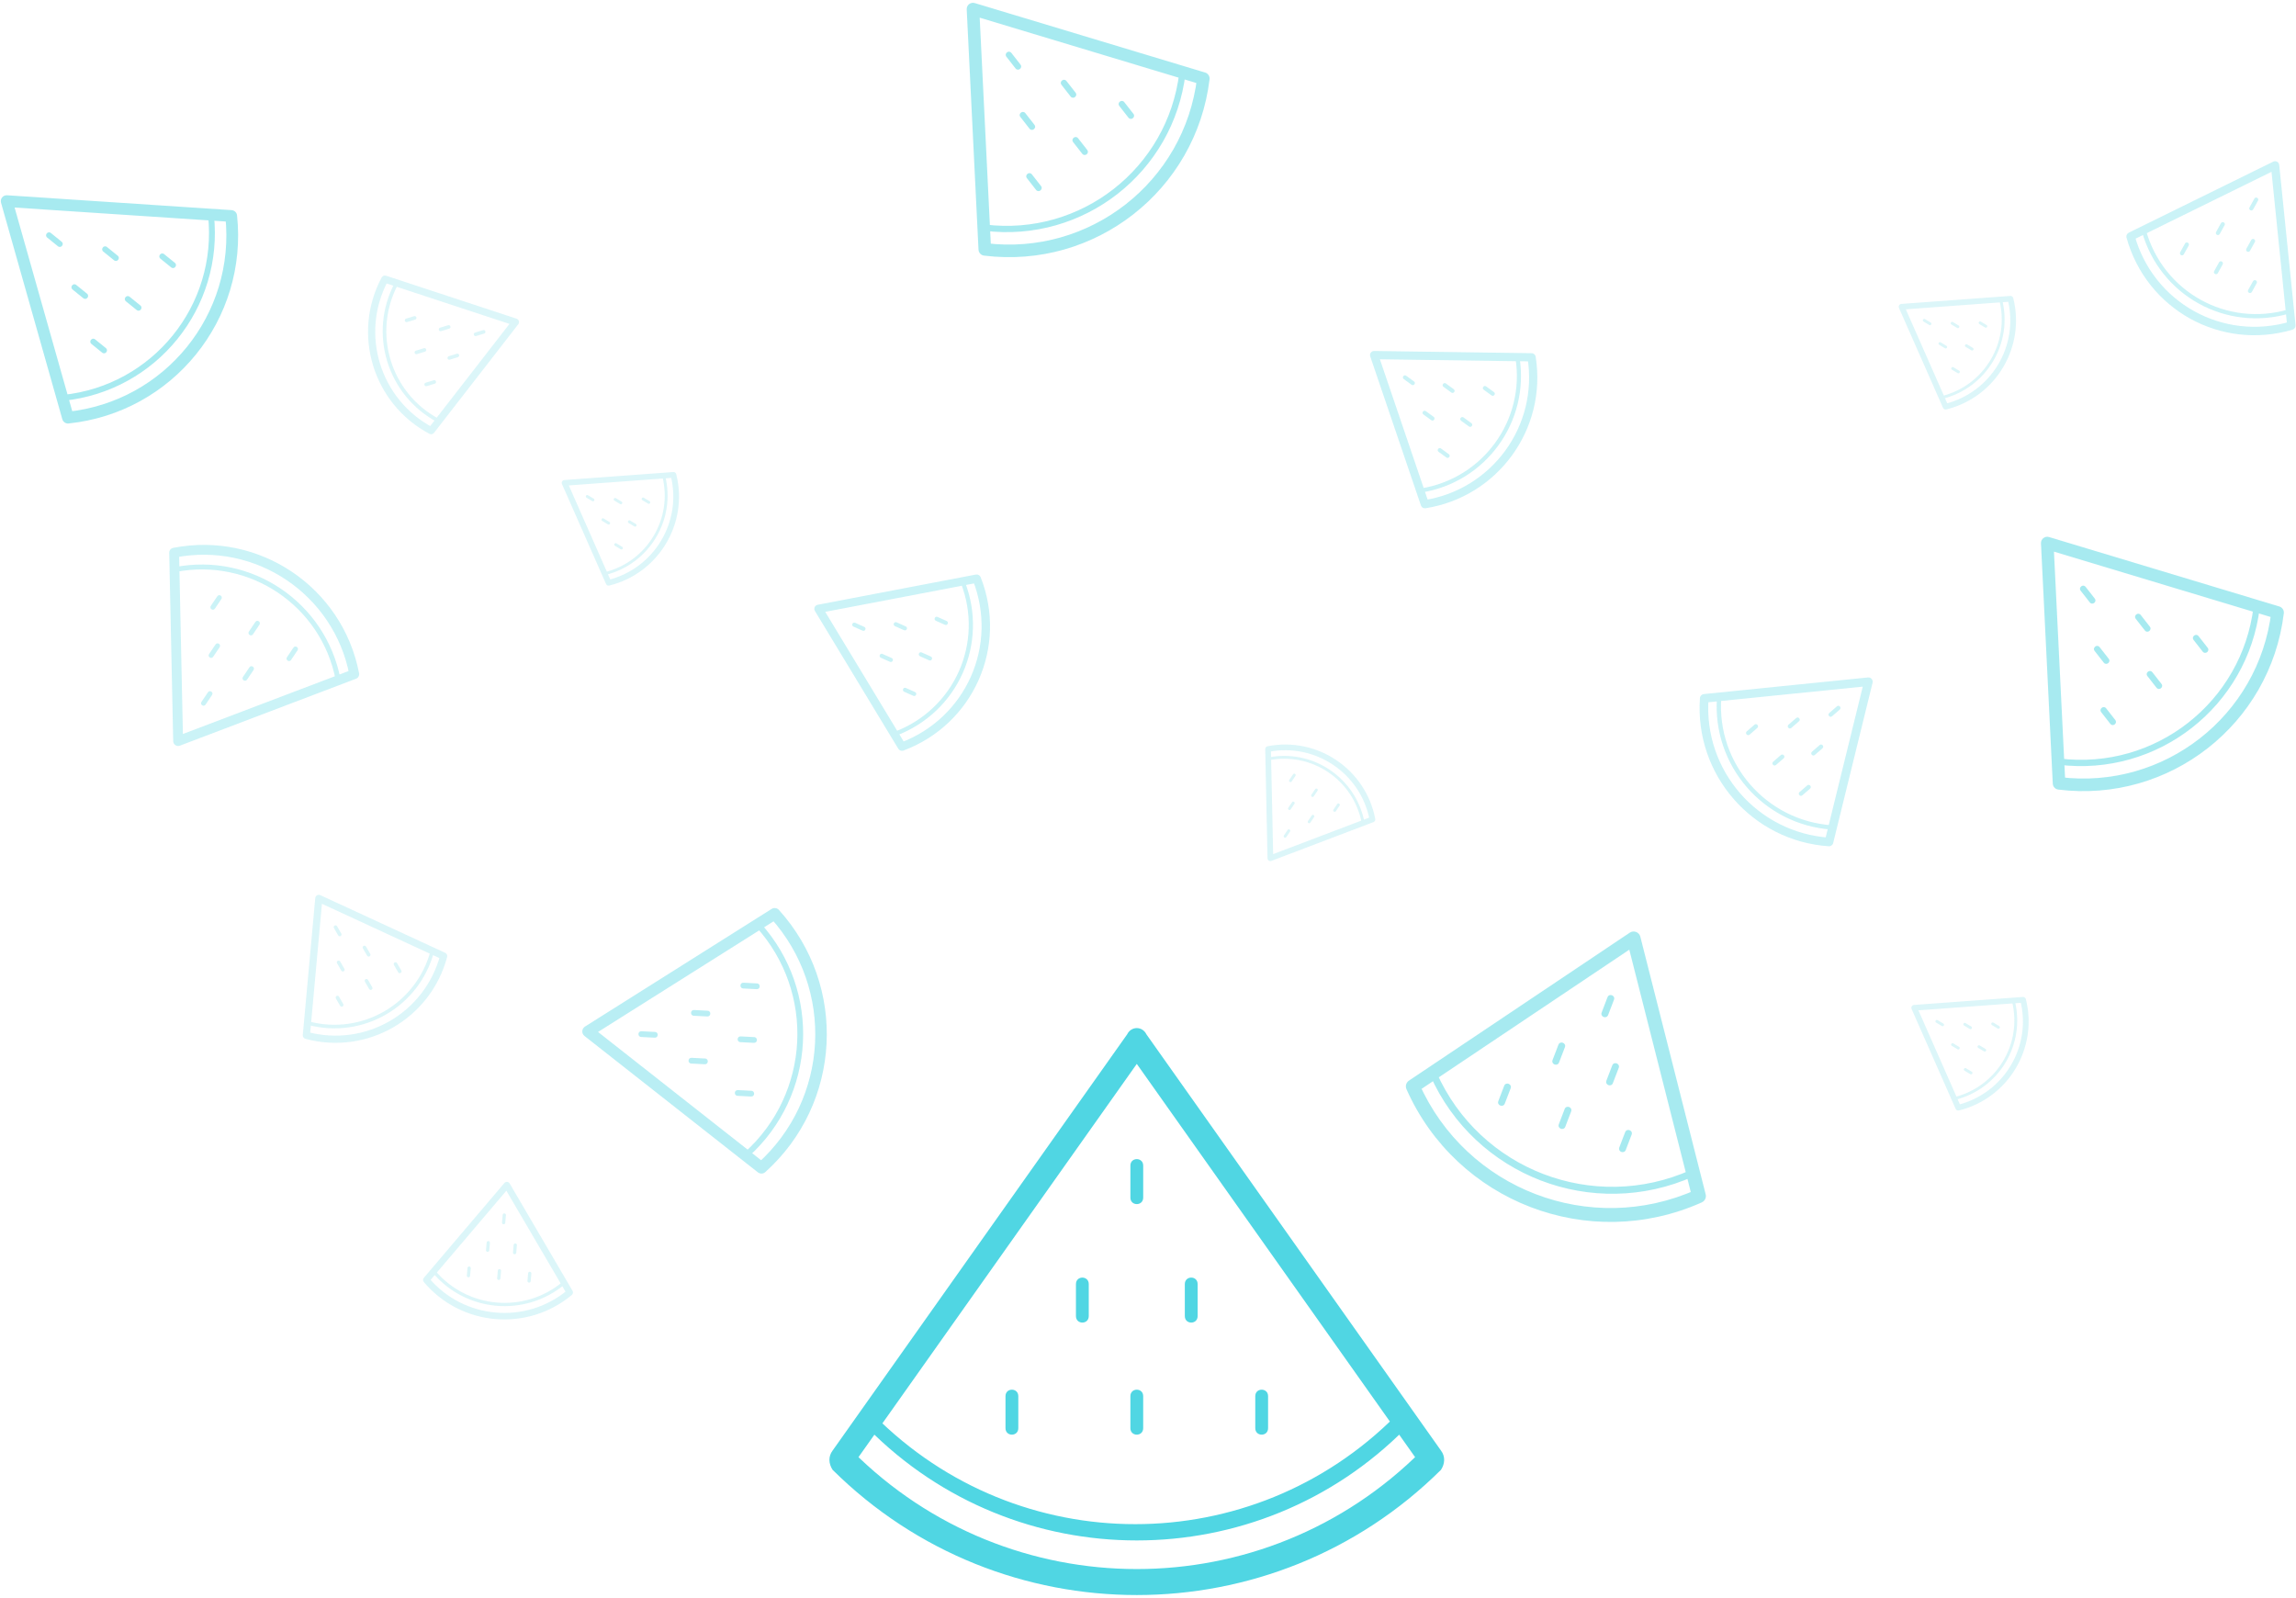 <svg width="717" height="499" viewBox="0 0 717 499" xmlns="http://www.w3.org/2000/svg" xmlns:sketch="http://www.bohemiancoding.com/sketch/ns"><title>watermelons</title><desc>Created with Sketch.</desc><g sketch:type="MSLayerGroup" fill="#50D6E3"><g sketch:type="MSShapeGroup"><path d="M443.175 338.378l-.777 2.687 68.951-46.2-3.301-1.265 20.406 80.451 1.219-2.518c-33.062 14.787-71.789-.057-86.498-33.154zm89.477 34.598l-20.406-80.451c-.368-1.451-2.058-2.098-3.301-1.265l-68.951 46.2c-.877.588-1.205 1.723-.777 2.687 15.681 35.285 56.968 51.11 92.216 35.346.964-.431 1.478-1.494 1.219-2.518zm-84.049-38.036l-.388 1.344 62.375-41.795-1.651-.633 18.46 72.779.609-1.259c-30.351 13.574-65.903-.053-79.406-30.436zm53.387-23.508l-1.822 4.753c-.518 1.351 1.504 2.126 2.022.775l1.822-4.753c.518-1.351-1.504-2.126-2.022-.775zm1.486 21.279l-1.822 4.753c-.518 1.351 1.504 2.126 2.022.775l1.822-4.753c.518-1.351-1.504-2.126-2.022-.775zm-16.814-6.445l-1.822 4.753c-.518 1.351 1.504 2.126 2.022.775l1.822-4.753c.518-1.351-1.504-2.126-2.022-.775zm20.84 27.303l-1.822 4.753c-.518 1.351 1.504 2.126 2.022.775l1.822-4.753c.518-1.351-1.504-2.126-2.022-.775zm-18.888-7.24l-1.822 4.753c-.518 1.351 1.504 2.126 2.022.775l1.822-4.753c.518-1.351-1.504-2.126-2.022-.775zm-18.888-7.24l-1.822 4.753c-.518 1.351 1.504 2.126 2.022.775l1.822-4.753c.518-1.351-1.504-2.126-2.022-.775zm59.773 27.007l-18.46-72.779c-.184-.725-1.029-1.049-1.651-.633l-62.375 41.795c-.439.294-.603.861-.388 1.344 13.989 31.477 50.821 45.595 82.265 31.532.482-.215.739-.747.609-1.259z" id="watermelon" opacity=".5"/><path d="M281.174 231.952l1.608.561-26.039-43.03-.863 1.938 49.402-9.436-1.493-.82c8.016 20.375-2.109 43.114-22.615 50.787zm23.577-52.526l-49.402 9.436c-.891.17-1.333 1.162-.863 1.938l26.039 43.03c.331.548 1.01.784 1.608.561 21.862-8.181 32.657-32.423 24.11-54.145-.234-.594-.864-.94-1.493-.82zm-25.506 49.146l.804.28-23.556-38.926-.432.969 44.691-8.536-.746-.41c7.359 18.704-1.936 39.579-20.761 46.623zm-12.72-32.887l2.831 1.261c.805.358 1.333-.829.529-1.187l-2.831-1.261c-.805-.358-1.333.829-.529 1.187zm12.954-.147l2.831 1.261c.805.358 1.333-.829.529-1.187l-2.831-1.261c-.805-.358-1.333.829-.529 1.187zm-4.396 9.872l2.831 1.261c.805.358 1.333-.829.529-1.187l-2.831-1.261c-.805-.358-1.333.829-.529 1.187zm17.168-11.559l2.831 1.261c.805.358 1.333-.829.529-1.187l-2.831-1.261c-.805-.358-1.333.829-.529 1.187zm-4.938 11.09l2.831 1.261c.805.358 1.333-.829.529-1.187l-2.831-1.261c-.805-.358-1.333.829-.529 1.187zm-4.938 11.09l2.831 1.261c.805.358 1.333-.829.529-1.187l-2.831-1.261c-.805-.358-1.333.829-.529 1.187zm18.113-34.952l-44.691 8.536c-.445.085-.666.581-.432.969l23.556 38.926c.166.274.505.392.804.28 19.503-7.298 29.132-28.924 21.509-48.302-.117-.297-.432-.47-.746-.41zm366.1-107.604l-.698 1.553 45.129-22.191-1.856-1.028 5.098 50.031.947-1.415c-20.994 6.211-42.762-5.855-48.62-26.95zm50.269 28.059l-5.098-50.031c-.092-.902-1.042-1.429-1.856-1.028l-45.129 22.191c-.574.282-.869.938-.698 1.553 6.246 22.489 29.453 35.353 51.834 28.731.612-.181 1.012-.779.947-1.415zm-46.733-29.686l-.349.777 40.826-20.075-.928-.514 4.612 45.26.473-.708c-19.272 5.701-39.256-5.375-44.634-24.74zm33.867-9.807l-1.502 2.71c-.427.77.709 1.4 1.136.63l1.502-2.71c.427-.77-.709-1.4-1.136-.63zm-.982 12.916l-1.502 2.71c-.427.77.709 1.4 1.136.63l1.502-2.71c.427-.77-.709-1.4-1.136-.63zm-9.451-5.239l-1.502 2.71c-.427.77.709 1.4 1.136.63l1.502-2.71c.427-.77-.709-1.4-1.136-.63zm10.019 18.108l-1.502 2.71c-.427.77.709 1.4 1.136.63l1.502-2.71c.427-.77-.709-1.4-1.136-.63zm-10.617-5.885l-1.502 2.71c-.427.77.709 1.4 1.136.63l1.502-2.71c.427-.77-.709-1.4-1.136-.63zm-10.617-5.885l-1.502 2.71c-.427.77.709 1.4 1.136.63l1.502-2.71c.427-.77-.709-1.4-1.136-.63zm33.239 21.086l-4.612-45.26c-.046-.451-.521-.714-.928-.514l-40.826 20.075c-.287.141-.435.469-.349.777 5.572 20.062 26.275 31.537 46.241 25.631.306-.091.506-.389.473-.708z" id="watermelon" opacity=".3"/><path d="M133.911 399.051l-.003 1.307 25.15-29.606-1.654-.145 19.636 33.518.224-1.288c-13.014 10.887-32.424 9.192-43.353-3.787zm44.885 4.053l-19.636-33.518c-.354-.604-1.201-.678-1.654-.145l-25.15 29.606c-.32.377-.321.929-.003 1.307 11.651 13.837 32.344 15.644 46.218 4.037.379-.317.474-.861.224-1.288zm-42.879-6.294l-.001.653 22.751-26.783-.827-.072 17.763 30.322.112-.644c-11.947 9.995-29.765 8.438-39.798-3.476zm21.061-17.414l-.207 2.369c-.059.673.954.762 1.013.089l.207-2.369c.059-.673-.954-.762-1.013-.089zm3.427 9.368l-.207 2.369c-.059.673.954.762 1.013.089l.207-2.369c.059-.673-.954-.762-1.013-.089zm-8.427-.736l-.207 2.369c-.059.673.954.762 1.013.089l.207-2.369c.059-.673-.954-.762-1.013-.089zm12.947 9.589l-.207 2.369c-.059.673.954.762 1.013.089l.207-2.369c.059-.673-.954-.762-1.013-.089zm-9.467-.827l-.207 2.369c-.059.673.954.762 1.013.089l.207-2.369c.059-.673-.954-.762-1.013-.089zm-9.467-.827l-.207 2.369c-.059.673.954.762 1.013.089l.207-2.369c.059-.673-.954-.762-1.013-.089zm30.489 4.457l-17.763-30.322c-.177-.302-.601-.339-.827-.072l-22.751 26.783c-.16.188-.161.464-.001.653 10.394 12.343 28.854 13.956 41.231 3.602.19-.159.237-.431.112-.644z" id="watermelon" opacity=".2"/><path d="M533.544 218.181l-1.21 1.246 51.263-5.191-1.439-1.657-12.298 50.036 1.403-1.024c-22.431-1.547-39.319-20.983-37.718-43.411zm38.929 45.071l12.298-50.036c.222-.902-.515-1.75-1.439-1.657l-51.263 5.191c-.652.066-1.163.592-1.21 1.246-1.706 23.91 16.298 44.631 40.212 46.28.654.045 1.246-.387 1.403-1.024zm-34.952-45.371l-.605.623 46.375-4.696-.72-.828-11.126 45.265.701-.512c-20.592-1.421-36.095-19.263-34.626-39.851zm36.113 2.7l-2.385 2.073c-.678.589.204 1.604.882 1.015l2.385-2.073c.678-.589-.204-1.604-.882-1.015zm-5.396 12.093l-2.385 2.073c-.678.589.204 1.604.882 1.015l2.385-2.073c.678-.589-.204-1.604-.882-1.015zm-7.332-8.438l-2.385 2.073c-.678.589.204 1.604.882 1.015l2.385-2.073c.678-.589-.204-1.604-.882-1.015zm3.45 21.042l-2.385 2.073c-.678.589.204 1.604.882 1.015l2.385-2.073c.678-.589-.204-1.604-.882-1.015zm-8.236-9.479l-2.385 2.073c-.678.589.204 1.604.882 1.015l2.385-2.073c.678-.589-.204-1.604-.882-1.015zm-8.236-9.479l-2.385 2.073c-.678.589.204 1.604.882 1.015l2.385-2.073c.678-.589-.204-1.604-.882-1.015zm24.869 32.243l11.126-45.265c.111-.451-.258-.875-.72-.828l-46.375 4.696c-.326.033-.582.296-.605.623-1.522 21.33 14.539 39.814 35.872 41.286.327.023.623-.194.701-.512z" id="watermelon" opacity=".3"/><path d="M643.24 242.679l1.723 1.856-3.685-75.038-2.521 1.971 71.93 21.689-1.385-2.12c-3.948 32.546-33.525 55.667-66.061 51.642zm68.571-53.28l-71.93-21.689c-1.297-.391-2.588.618-2.521 1.971l3.685 75.038c.047.955.774 1.739 1.723 1.856 34.687 4.291 66.219-20.358 70.428-55.056.115-.949-.47-1.844-1.385-2.12zm-68.707 47.466l.861.928-3.334-67.882-1.261.985 65.071 19.621-.693-1.06c-3.625 29.877-30.777 51.102-60.645 47.408zm6.661-52.38l2.838 3.63c.807 1.032 2.35-.175 1.544-1.207l-2.838-3.63c-.807-1.032-2.35.175-1.544 1.207zm17.201 8.771l2.838 3.63c.807 1.032 2.35-.175 1.544-1.207l-2.838-3.63c-.807-1.032-2.35.175-1.544 1.207zm-12.841 10.038l2.838 3.63c.807 1.032 2.35-.175 1.544-1.207l-2.838-3.63c-.807-1.032-2.35.175-1.544 1.207zm30.901-3.434l2.838 3.63c.807 1.032 2.35-.175 1.544-1.207l-2.838-3.63c-.807-1.032-2.35.175-1.544 1.207zm-14.425 11.277l2.838 3.63c.807 1.032 2.35-.175 1.544-1.207l-2.838-3.63c-.807-1.032-2.35.175-1.544 1.207zm-14.425 11.277l2.838 3.63c.807 1.032 2.35-.175 1.544-1.207l-2.838-3.63c-.807-1.032-2.35.175-1.544 1.207zm48.829-33.776l-65.071-19.621c-.648-.196-1.294.309-1.261.985l3.334 67.882c.023.477.387.869.861.928 30.944 3.828 59.073-18.162 62.828-49.115.058-.474-.235-.922-.693-1.06zm-397.238-112.71l1.723 1.856-3.685-75.038-2.521 1.971 71.93 21.689-1.385-2.12c-3.948 32.546-33.525 55.667-66.061 51.642zm68.571-53.28l-71.93-21.689c-1.297-.391-2.588.618-2.521 1.971l3.685 75.038c.047.955.774 1.739 1.723 1.856 34.687 4.291 66.219-20.358 70.428-55.056.115-.949-.47-1.844-1.385-2.12zm-68.707 47.466l.861.928-3.334-67.882-1.261.985 65.071 19.621-.693-1.06c-3.625 29.877-30.777 51.102-60.645 47.408zm6.661-52.38l2.838 3.63c.807 1.032 2.35-.175 1.544-1.207l-2.838-3.63c-.807-1.032-2.35.175-1.544 1.207zm17.201 8.771l2.838 3.63c.807 1.032 2.35-.175 1.544-1.207l-2.838-3.63c-.807-1.032-2.35.175-1.544 1.207zm-12.841 10.038l2.838 3.63c.807 1.032 2.35-.175 1.544-1.207l-2.838-3.63c-.807-1.032-2.35.175-1.544 1.207zm30.901-3.434l2.838 3.63c.807 1.032 2.35-.175 1.544-1.207l-2.838-3.63c-.807-1.032-2.35.175-1.544 1.207zm-14.425 11.277l2.838 3.63c.807 1.032 2.35-.175 1.544-1.207l-2.838-3.63c-.807-1.032-2.35.175-1.544 1.207zm-14.425 11.277l2.838 3.63c.807 1.032 2.35-.175 1.544-1.207l-2.838-3.63c-.807-1.032-2.35.175-1.544 1.207zm48.829-33.776l-65.071-19.621c-.648-.196-1.294.309-1.261.985l3.334 67.882c.023.477.387.869.861.928 30.944 3.828 59.073-18.162 62.828-49.115.058-.474-.235-.922-.693-1.06z" id="watermelon" opacity=".5"/><path d="M236.582 363.357l2.321-.076-54.148-42.585-.153 2.93 58.277-36.734-2.3-.316c20.149 22.309 18.36 56.686-3.997 76.782zm4.372-79.504l-58.277 36.734c-1.051.662-1.129 2.162-.153 2.93l54.148 42.585c.689.542 1.669.51 2.321-.076 23.834-21.425 25.742-58.074 4.261-81.857-.587-.65-1.559-.784-2.3-.316zm-8.478 76.1l1.16-.038-48.985-38.524-.076 1.465 52.72-33.231-1.15-.158c18.497 20.48 16.854 52.038-3.669 70.486zm-32.244-36.117l4.219.22c1.199.062 1.293-1.732.093-1.794l-4.219-.22c-1.199-.062-1.293 1.732-.093 1.794zm16.417-6.628l4.219.22c1.199.062 1.293-1.732.093-1.794l-4.219-.22c-1.199-.062-1.293 1.732-.093 1.794zm-.777 14.925l4.219.22c1.199.062 1.293-1.732.093-1.794l-4.219-.22c-1.199-.062-1.293 1.732-.093 1.794zm16.211-23.451l4.219.22c1.199.062 1.293-1.732.093-1.794l-4.219-.22c-1.199-.062-1.293 1.732-.093 1.794zm-.873 16.766l4.219.22c1.199.062 1.293-1.732.093-1.794l-4.219-.22c-1.199-.062-1.293 1.732-.093 1.794zm-.873 16.766l4.219.22c1.199.062 1.293-1.732.093-1.794l-4.219-.22c-1.199-.062-1.293 1.732-.093 1.794zm5.995-54.109l-52.72 33.231c-.525.331-.564 1.081-.076 1.465l48.985 38.524c.345.271.834.255 1.16-.038 21.262-19.113 22.964-51.807 3.801-73.024-.294-.325-.779-.392-1.15-.158z" id="watermelon" opacity=".4"/><path d="M95.959 322.242l.827 1.188 3.895-42.766-1.584.915 38.985 18.009-.615-1.31c-4.828 18.107-23.412 28.837-41.508 23.965zm43.058-24.692l-38.985-18.009c-.703-.325-1.514.144-1.584.915l-3.895 42.766c-.05.544.3 1.046.827 1.188 19.291 5.193 39.104-6.246 44.251-25.549.141-.528-.119-1.081-.615-1.31zm-42.672 21.391l.414.594 3.523-38.688-.792.457 35.267 16.292-.308-.655c-4.433 16.622-21.493 26.472-38.104 22zm7.945-29.117l1.317 2.281c.374.648 1.344.088.97-.56l-1.317-2.281c-.374-.648-1.344-.088-.97.56zm9.037 6.336l1.317 2.281c.374.648 1.344.088.97-.56l-1.317-2.281c-.374-.648-1.344-.088-.97.56zm-8.068 4.658l1.317 2.281c.374.648 1.344.088.97-.56l-1.317-2.281c-.374-.648-1.344-.088-.97.56zm17.764.519l1.317 2.281c.374.648 1.344.088.97-.56l-1.317-2.281c-.374-.648-1.344-.088-.97.56zm-9.064 5.233l1.317 2.281c.374.648 1.344.088.97-.56l-1.317-2.281c-.374-.648-1.344-.088-.97.56zm-9.064 5.233l1.317 2.281c.374.648 1.344.088.97-.56l-1.317-2.281c-.374-.648-1.344-.088-.97.56zm30.33-15.226l-35.267-16.292c-.351-.162-.757.072-.792.457l-3.523 38.688c-.025.272.15.523.414.594 17.21 4.633 34.884-5.572 39.476-22.792.07-.264-.059-.541-.308-.655zm-14.051-208.893l-1.343.538 40.775 13.422-.534-1.749-26.317 33.914 1.415-.304c-16.548-8.779-22.814-29.294-13.996-45.821zm14.355 47.495l26.317-33.914c.474-.611.201-1.507-.534-1.749l-40.775-13.422c-.519-.171-1.086.057-1.343.538-9.401 17.62-2.721 39.491 14.921 48.85.482.256 1.08.128 1.415-.304zm-11.226-46.376l-.672.269 36.887 12.141-.267-.874-23.807 30.68.707-.152c-15.191-8.059-20.943-26.893-12.848-42.064zm26.57 14.293l-2.518.769c-.716.219-.389 1.289.327 1.071l2.518-.769c.716-.219.389-1.289-.327-1.071zm-8.205 7.375l-2.518.769c-.716.219-.389 1.289.327 1.071l2.518-.769c.716-.219.389-1.289-.327-1.071zm-2.721-8.907l-2.518.769c-.716.219-.389 1.289.327 1.071l2.518-.769c.716-.219.389-1.289-.327-1.071zm-4.505 17.184l-2.518.769c-.716.219-.389 1.289.327 1.071l2.518-.769c.716-.219.389-1.289-.327-1.071zm-3.056-10.006l-2.518.769c-.716.219-.389 1.289.327 1.071l2.518-.769c.716-.219.389-1.289-.327-1.071zm-3.056-10.006l-2.518.769c-.716.219-.389 1.289.327 1.071l2.518-.769c.716-.219.389-1.289-.327-1.071zm8.001 32.967l23.807-30.68c.237-.306.101-.753-.267-.874l-36.887-12.141c-.259-.085-.543.028-.672.269-8.386 15.718-2.427 35.229 13.311 43.579.241.128.54.064.707-.152z" id="watermelon" opacity=".2"/><path d="M109.118 210.823l.966-1.732-55.002 20.897 2.078 1.401-1.245-58.825-1.244 1.545c25.197-4.932 49.574 11.505 54.447 36.714zm-56.274-38.187l1.245 58.825c.022 1.061 1.086 1.778 2.078 1.401l55.002-20.897c.7-.266 1.108-.997.966-1.732-5.195-26.875-31.184-44.4-58.046-39.141-.734.144-1.26.796-1.244 1.545zm51.977 39.695l.483-.866-49.757 18.905 1.039.701-1.126-53.216-.622.772c23.131-4.528 45.51 10.562 49.983 33.704zm-40.628 7.71l2.017-2.992c.573-.85-.699-1.708-1.272-.858l-2.017 2.992c-.573.85.699 1.708 1.272.858zm2.372-14.934l2.017-2.992c.573-.85-.699-1.708-1.272-.858l-2.017 2.992c-.573.85.699 1.708 1.272.858zm10.584 7.137l2.017-2.992c.573-.85-.699-1.708-1.272-.858l-2.017 2.992c-.573.85.699 1.708 1.272.858zm-10.033-22.186l2.017-2.992c.573-.85-.699-1.708-1.272-.858l-2.017 2.992c-.573.85.699 1.708 1.272.858zm11.889 8.017l2.017-2.992c.573-.85-.699-1.708-1.272-.858l-2.017 2.992c-.573.85.699 1.708 1.272.858zm11.889 8.017l2.017-2.992c.573-.85-.699-1.708-1.272-.858l-2.017 2.992c-.573.85.699 1.708 1.272.858zm-36.971-28.2l1.126 53.216c.011.53.543.889 1.039.701l49.757-18.905c.35-.133.554-.499.483-.866-4.635-23.975-27.819-39.608-51.783-34.917-.367.072-.63.398-.622.772z" id="watermelon" opacity=".3"/><path d="M21.03 128.595l1.96 1.329-19.138-67.609-1.883 2.326 70.113 4.64-1.708-1.641c3.246 30.49-18.846 57.781-49.344 60.955zm51.286-62.975l-70.113-4.64c-1.264-.084-2.228 1.107-1.883 2.326l19.138 67.609c.244.86 1.071 1.422 1.96 1.329 32.514-3.384 56.067-32.478 52.606-64.984-.095-.889-.816-1.582-1.708-1.641zm-52.633 57.705l.98.664-17.313-61.162-.942 1.163 63.427 4.198-.854-.82c2.979 27.99-17.302 53.043-45.298 55.957zm-4.944-49.137l3.349 2.711c.952.771 2.105-.654 1.153-1.425l-3.349-2.711c-.952-.771-2.105.654-1.153 1.425zm17.52 4.377l3.349 2.711c.952.771 2.105-.654 1.153-1.425l-3.349-2.711c-.952-.771-2.105.654-1.153 1.425zm-9.592 11.849l3.349 2.711c.952.771 2.105-.654 1.153-1.425l-3.349-2.711c-.952-.771-2.105.654-1.153 1.425zm27.439-9.627l3.349 2.711c.952.771 2.105-.654 1.153-1.425l-3.349-2.711c-.952-.771-2.105.654-1.153 1.425zm-10.775 13.31l3.349 2.711c.952.771 2.105-.654 1.153-1.425l-3.349-2.711c-.952-.771-2.105.654-1.153 1.425zm-10.775 13.31l3.349 2.711c.952.771 2.105-.654 1.153-1.425l-3.349-2.711c-.952-.771-2.105.654-1.153 1.425zm37.396-41.049l-63.427-4.198c-.632-.042-1.114.554-.942 1.163l17.313 61.162c.122.43.536.711.98.664 29.005-3.019 50.016-28.974 46.929-57.971-.047-.444-.408-.791-.854-.82z" id="watermelon" opacity=".5"/><path d="M427.72 256.07l.56-1.004-31.877 12.111 1.204.812-.722-34.093-.721.895c14.603-2.859 28.731 6.668 31.555 21.278zm-32.614-22.132l.722 34.093c.013.615.63 1.03 1.204.812l31.877-12.111c.406-.154.642-.578.56-1.004-3.011-15.576-18.073-25.732-33.641-22.685-.426.083-.73.461-.721.895zm30.123 23.005l.28-.502-28.837 10.956.602.406-.653-30.842-.36.448c13.406-2.624 26.376 6.121 28.968 19.533zm-23.546 4.468l1.169-1.734c.332-.493-.405-.99-.737-.497l-1.169 1.734c-.332.493.405.99.737.497zm1.375-8.655l1.169-1.734c.332-.493-.405-.99-.737-.497l-1.169 1.734c-.332.493.405.99.737.497zm6.134 4.136l1.169-1.734c.332-.493-.405-.99-.737-.497l-1.169 1.734c-.332.493.405.99.737.497zm-5.815-12.858l1.169-1.734c.332-.493-.405-.99-.737-.497l-1.169 1.734c-.332.493.405.99.737.497zm6.891 4.646l1.169-1.734c.332-.493-.405-.99-.737-.497l-1.169 1.734c-.332.493.405.99.737.497zm6.891 4.646l1.169-1.734c.332-.493-.405-.99-.737-.497l-1.169 1.734c-.332.493.405.99.737.497zm-21.427-16.344l.653 30.842c.007.307.315.515.602.406l28.837-10.956c.203-.077.321-.289.28-.502-2.686-13.895-16.123-22.955-30.011-20.237-.213.042-.365.231-.36.448zm-205.883-55.846l1.032.506-13.757-31.201-.748 1.245 34.008-2.498-.931-.673c3.616 14.434-5.161 29.039-19.603 32.621zm20.4-33.723l-34.008 2.498c-.613.045-.996.682-.748 1.245l13.757 31.201c.175.397.611.611 1.032.506 15.397-3.819 24.754-19.389 20.899-34.778-.105-.421-.499-.705-.931-.673zm-21.403 31.281l.516.253-12.445-28.226-.374.622 30.765-2.26-.466-.337c3.319 13.25-4.738 26.658-17.996 29.947zm-5.69-23.281l1.793 1.077c.509.306.968-.456.458-.762l-1.793-1.077c-.509-.306-.968.456-.458.762zm8.715.922l1.793 1.077c.509.306.968-.456.458-.762l-1.793-1.077c-.509-.306-.968.456-.458.762zm-3.811 6.341l1.793 1.077c.509.306.968-.456.458-.762l-1.793-1.077c-.509-.306-.968.456-.458.762zm12.537-6.477l1.793 1.077c.509.306.968-.456.458-.762l-1.793-1.077c-.509-.306-.968.456-.458.762zm-4.281 7.123l1.793 1.077c.509.306.968-.456.458-.762l-1.793-1.077c-.509-.306-.968.456-.458.762zm-4.281 7.123l1.793 1.077c.509.306.968-.456.458-.762l-1.793-1.077c-.509-.306-.968.456-.458.762zm15.204-22.249l-30.765 2.26c-.307.023-.498.341-.374.622l12.445 28.226c.088.199.305.305.516.253 13.736-3.407 22.083-17.297 18.644-31.025-.053-.21-.249-.353-.466-.337zm400.133-22.06l1.032.506-13.757-31.201-.748 1.245 34.008-2.498-.931-.673c3.616 14.434-5.161 29.039-19.603 32.621zm20.4-33.723l-34.008 2.498c-.613.045-.996.682-.748 1.245l13.757 31.201c.175.397.611.611 1.032.506 15.397-3.819 24.754-19.389 20.899-34.778-.105-.421-.499-.705-.931-.673zm-21.403 31.281l.516.253-12.445-28.226-.374.622 30.765-2.26-.466-.337c3.319 13.25-4.738 26.658-17.996 29.947zm-5.69-23.281l1.793 1.077c.509.306.968-.456.458-.762l-1.793-1.077c-.509-.306-.968.456-.458.762zm8.715.922l1.793 1.077c.509.306.968-.456.458-.762l-1.793-1.077c-.509-.306-.968.456-.458.762zm-3.811 6.341l1.793 1.077c.509.306.968-.456.458-.762l-1.793-1.077c-.509-.306-.968.456-.458.762zm12.537-6.477l1.793 1.077c.509.306.968-.456.458-.762l-1.793-1.077c-.509-.306-.968.456-.458.762zm-4.281 7.123l1.793 1.077c.509.306.968-.456.458-.762l-1.793-1.077c-.509-.306-.968.456-.458.762zm-4.281 7.123l1.793 1.077c.509.306.968-.456.458-.762l-1.793-1.077c-.509-.306-.968.456-.458.762zm15.204-22.249l-30.765 2.26c-.307.023-.498.341-.374.622l12.445 28.226c.088.199.305.305.516.253 13.736-3.407 22.083-17.297 18.644-31.025-.053-.21-.249-.353-.466-.337zm-13.452 251.861l1.032.506-13.757-31.201-.748 1.245 34.008-2.498-.931-.673c3.616 14.434-5.161 29.039-19.603 32.621zm20.4-33.723l-34.008 2.498c-.613.045-.996.682-.748 1.245l13.757 31.201c.175.397.611.611 1.032.506 15.397-3.819 24.754-19.389 20.899-34.778-.105-.421-.499-.705-.931-.673zm-21.403 31.281l.516.253-12.445-28.226-.374.622 30.765-2.26-.466-.337c3.319 13.25-4.738 26.658-17.996 29.947zm-5.69-23.281l1.793 1.077c.509.306.968-.456.458-.762l-1.793-1.077c-.509-.306-.968.456-.458.762zm8.715.922l1.793 1.077c.509.306.968-.456.458-.762l-1.793-1.077c-.509-.306-.968.456-.458.762zm-3.811 6.341l1.793 1.077c.509.306.968-.456.458-.762l-1.793-1.077c-.509-.306-.968.456-.458.762zm12.537-6.477l1.793 1.077c.509.306.968-.456.458-.762l-1.793-1.077c-.509-.306-.968.456-.458.762zm-4.281 7.123l1.793 1.077c.509.306.968-.456.458-.762l-1.793-1.077c-.509-.306-.968.456-.458.762zm-4.281 7.123l1.793 1.077c.509.306.968-.456.458-.762l-1.793-1.077c-.509-.306-.968.456-.458.762zm15.204-22.249l-30.765 2.26c-.307.023-.498.341-.374.622l12.445 28.226c.088.199.305.305.516.253 13.736-3.407 22.083-17.297 18.644-31.025-.053-.21-.249-.353-.466-.337z" opacity=".2"/><path d="M444.751 156.184l1.419.858-15.838-46.563-1.232 1.695 49.178.692-1.254-1.085c3.379 21.195-11.071 41.075-32.274 44.404zm33.558-45.887l-49.178-.692c-.887-.012-1.517.855-1.232 1.695l15.838 46.563c.202.592.801.955 1.419.858 22.604-3.548 38.009-24.743 34.407-47.339-.098-.618-.628-1.076-1.254-1.085zm-34.691 42.252l.709.429-14.328-42.123-.616.847 44.489.626-.627-.542c3.101 19.457-10.163 37.707-29.627 40.763zm-5.244-34.167l2.44 1.773c.693.504 1.448-.534.754-1.038l-2.44-1.773c-.693-.504-1.448.534-.754 1.038zm12.406 2.422l2.44 1.773c.693.504 1.448-.534.754-1.038l-2.44-1.773c-.693-.504-1.448.534-.754 1.038zm-6.273 8.631l2.44 1.773c.693.504 1.448-.534.754-1.038l-2.44-1.773c-.693-.504-1.448.534-.754 1.038zm18.829-7.728l2.44 1.773c.693.504 1.448-.534.754-1.038l-2.44-1.773c-.693-.504-1.448.534-.754 1.038zm-7.047 9.696l2.44 1.773c.693.504 1.448-.534.754-1.038l-2.44-1.773c-.693-.504-1.448.534-.754 1.038zm-4.607 11.469l.754-1.038-2.44-1.773-.754 1.038 2.44 1.773zm-2.44-1.773l2.44 1.773c.693.504 1.448-.534.754-1.038l-2.44-1.773c-.693-.504-1.448.534-.754 1.038zm24.646-30.055l-44.489-.626c-.443-.006-.759.428-.616.847l14.328 42.123c.101.296.4.477.709.429 20.165-3.166 33.907-22.073 30.694-42.231-.049-.309-.314-.538-.627-.542z" opacity=".3"/></g><path d="M266 453v5l92-130h-6l92 130v-5c-49.153 49.324-128.847 49.324-178 0zm184 0l-92-130c-1.264-2.588-4.738-2.588-6 0l-92 130c-1.406 1.865-1.214 4.129 0 6 52.564 52.144 137.436 52.144 190 0 1.214-1.871 1.406-4.135 0-6zm-177-11v3l83-118h-3l83 118v-3c-45.011 45.297-117.989 45.297-163 0zm80-78v10c0 2.697 4 2.697 4 0v-10c0-2.697-4-2.697-4 0zm17 37v10c0 2.697 4 2.697 4 0v-10c0-2.697-4-2.697-4 0zm-34 0v10c0 2.697 4 2.697 4 0v-10c0-2.697-4-2.697-4 0zm56 35v10c0 2.697 4 2.697 4 0v-10c0-2.697-4-2.697-4 0zm-39 0v10c0 2.697 4 2.697 4 0v-10c0-2.697-4-2.697-4 0zm-39 0v10c0 2.697 4 2.697 4 0v-10c0-2.697-4-2.697-4 0zm126 7l-83-118c-1.134-1.294-2.868-1.294-4 0l-83 118c-.203.911-.107 2.045 1 3 46.216 46.745 121.784 46.745 168 0 1.107-.955 1.203-2.089 1-3z" sketch:type="MSShapeGroup"/></g></svg>